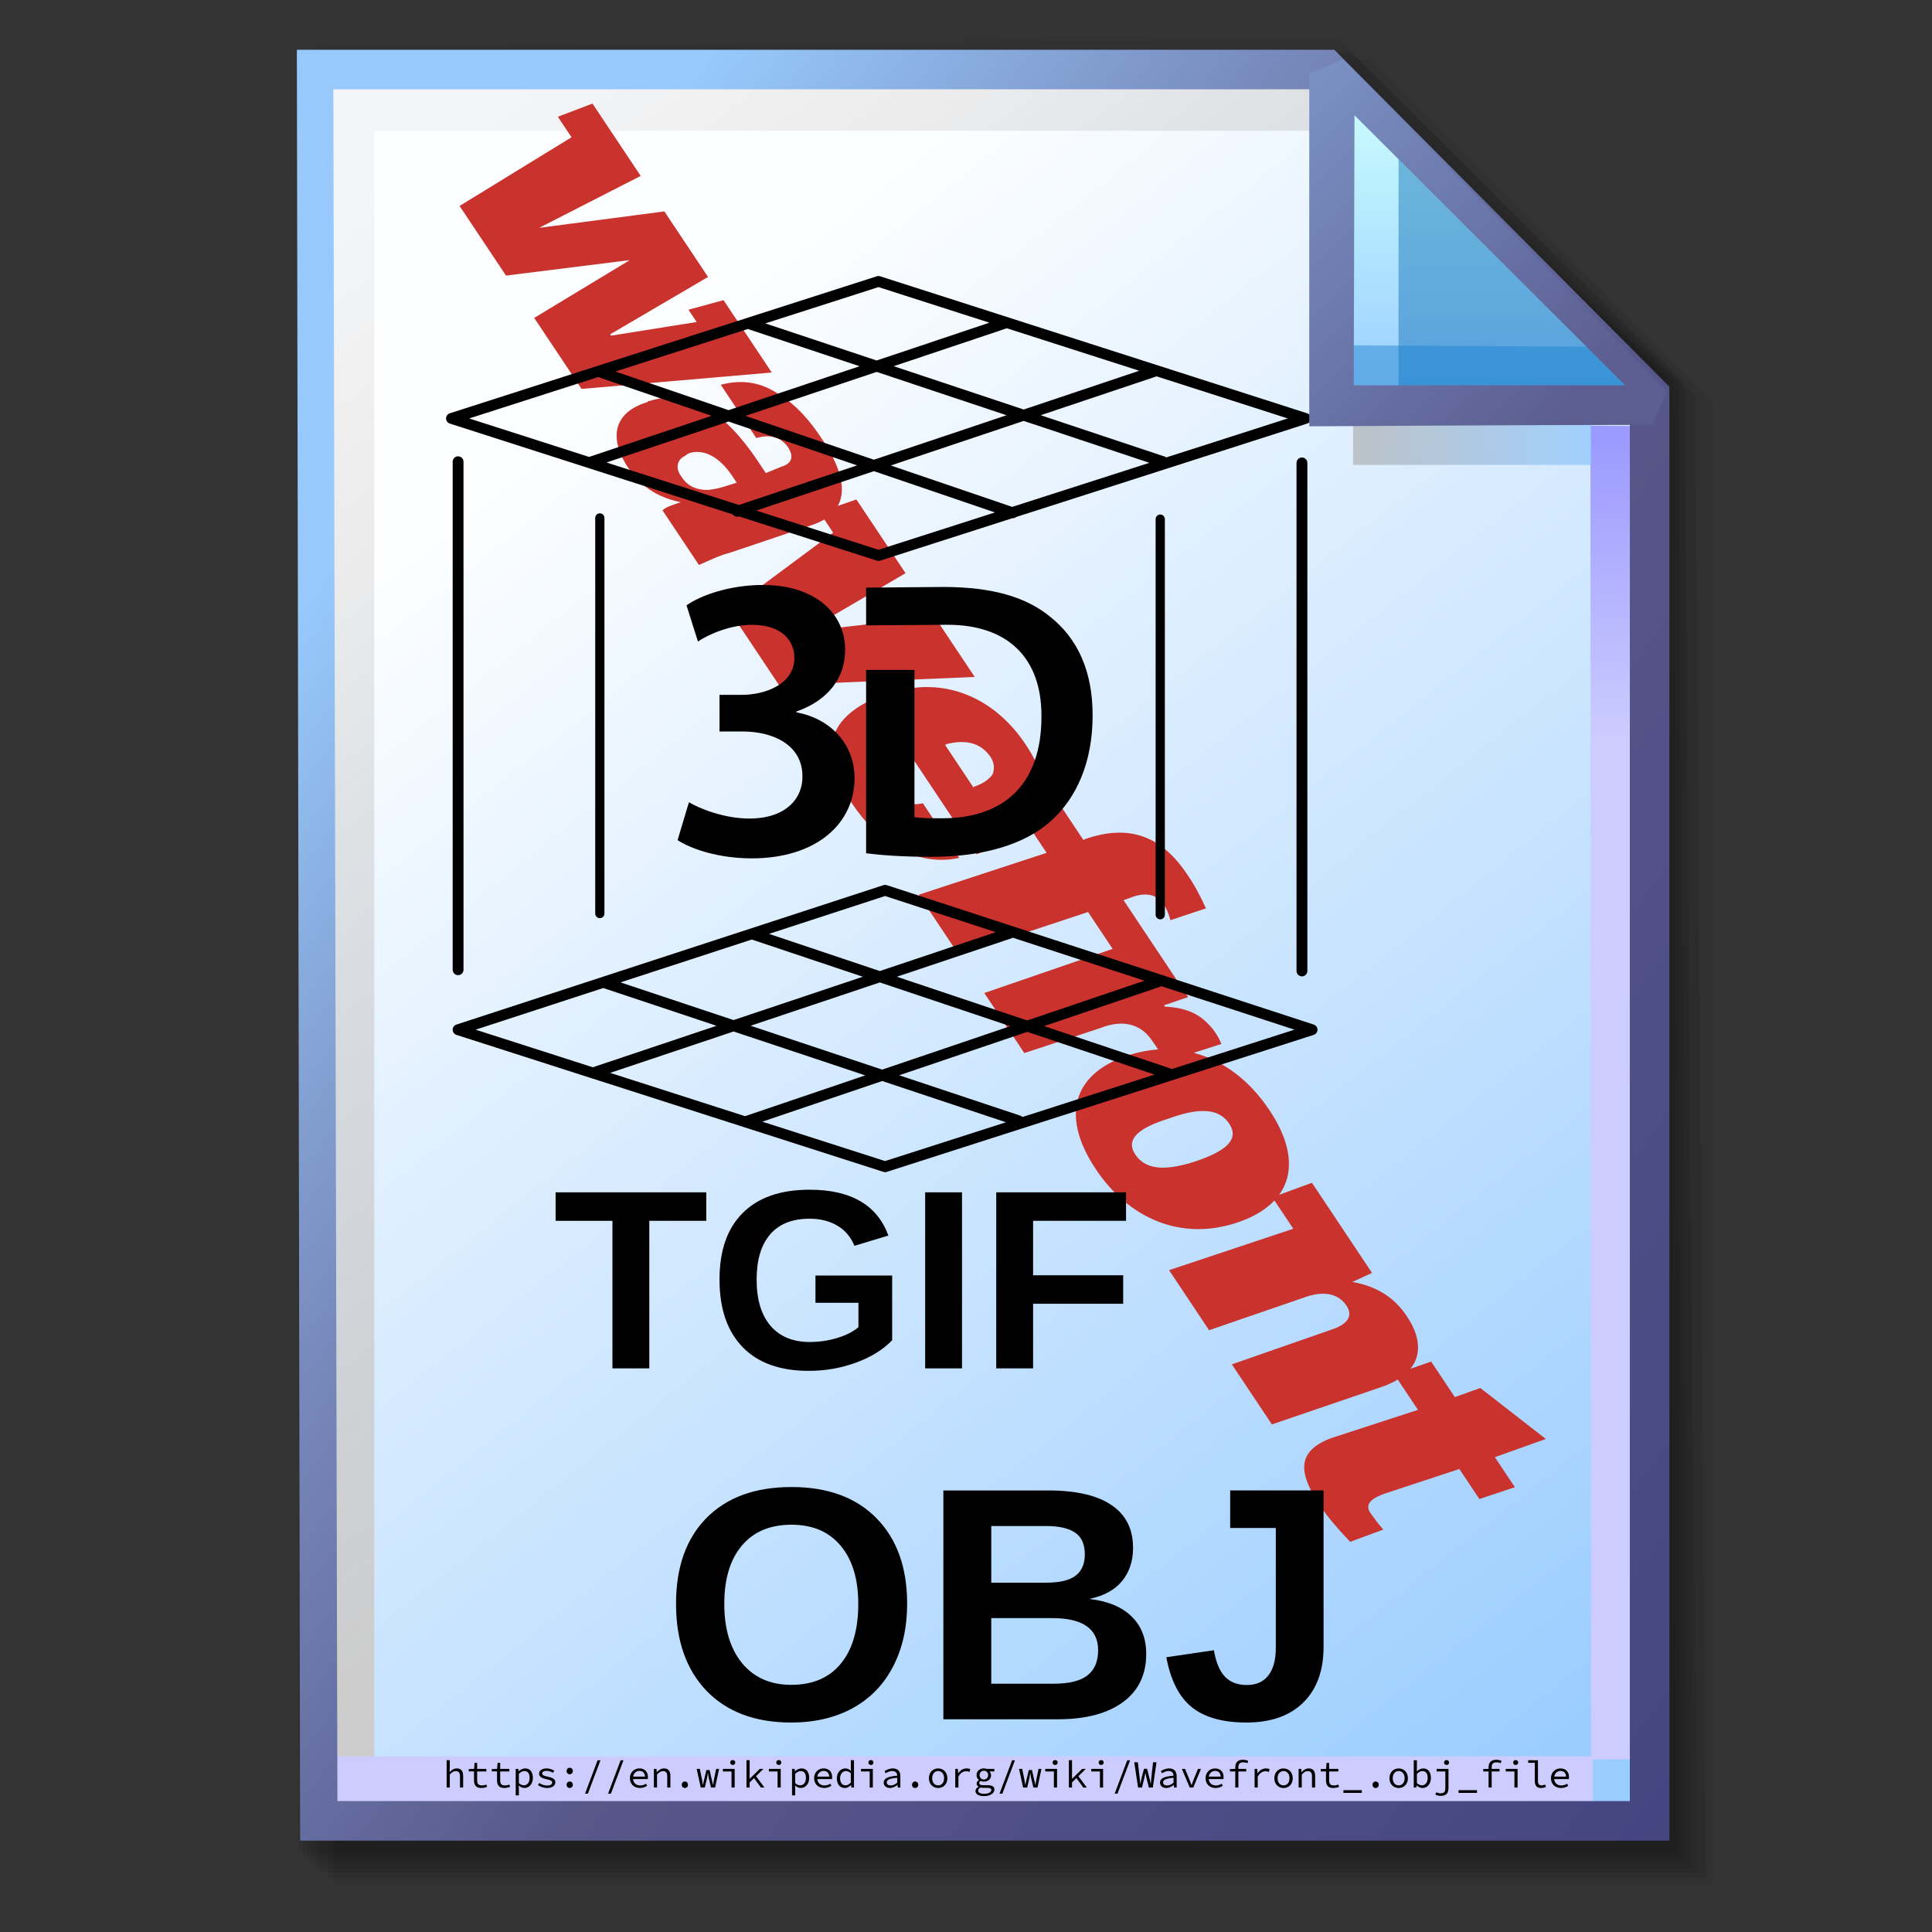 <?xml version="1.0" encoding="UTF-8" standalone="no"?>
<!-- Created with Inkscape (http://www.inkscape.org/) -->

<svg
   width="256mm"
   height="256mm"
   viewBox="0 0 256 256"
   version="1.1"
   id="svg1"
   inkscape:version="1.3.2 (091e20ef0f, 2023-11-25)"
   xml:space="preserve"
   sodipodi:docname="application-x-tgif.svg"
   xmlns:inkscape="http://www.inkscape.org/namespaces/inkscape"
   xmlns:sodipodi="http://sodipodi.sourceforge.net/DTD/sodipodi-0.dtd"
   xmlns:xlink="http://www.w3.org/1999/xlink"
   xmlns="http://www.w3.org/2000/svg"
   xmlns:svg="http://www.w3.org/2000/svg"
   xmlns:rdf="http://www.w3.org/1999/02/22-rdf-syntax-ns#"
   xmlns:cc="http://creativecommons.org/ns#"
   xmlns:dc="http://purl.org/dc/elements/1.1/"><rect x="0" y="0" width="256" height="256" fill="#333333" stroke="none"/><defs
     id="defs1"><linearGradient
       id="linearGradient26"
       inkscape:collect="always"><stop
         style="stop-color:#7b91c4;stop-opacity:1;"
         offset="0"
         id="stop26" /><stop
         style="stop-color:#5c5e91;stop-opacity:1"
         offset="1"
         id="stop27" /></linearGradient><linearGradient
       id="linearGradient24"
       inkscape:collect="always"><stop
         style="stop-color:#c7fafe;stop-opacity:1;"
         offset="0"
         id="stop24" /><stop
         style="stop-color:#9acdff;stop-opacity:1"
         offset="1"
         id="stop25" /></linearGradient><linearGradient
       id="linearGradient22"
       inkscape:collect="always"><stop
         style="stop-color:#adaeae;stop-opacity:0.825;"
         offset="0"
         id="stop22" /><stop
         style="stop-color:#8ac5fe;stop-opacity:0.836;"
         offset="1"
         id="stop23" /></linearGradient><linearGradient
       id="linearGradient18"
       inkscape:collect="always"><stop
         style="stop-color:#9797ff;stop-opacity:1;"
         offset="0"
         id="stop18" /><stop
         style="stop-color:#ccccff;stop-opacity:1;"
         offset="0.3"
         id="stop20" /><stop
         style="stop-color:#ccccff;stop-opacity:1;"
         offset="1"
         id="stop19" /></linearGradient><linearGradient
       id="linearGradient16"
       inkscape:collect="always"><stop
         style="stop-color:#cdcdcd;stop-opacity:0.175;"
         offset="0"
         id="stop16" /><stop
         style="stop-color:#cdcdcd;stop-opacity:1;"
         offset="1"
         id="stop17" /></linearGradient><linearGradient
       id="linearGradient12"
       inkscape:collect="always"><stop
         style="stop-color:#fdfeff;stop-opacity:1;"
         offset="0"
         id="stop13" /><stop
         style="stop-color:#99ccff;stop-opacity:1;"
         offset="1"
         id="stop14" /></linearGradient><linearGradient
       id="linearGradient9"
       inkscape:collect="always"><stop
         style="stop-color:#97c9fc;stop-opacity:1;"
         offset="0"
         id="stop9" /><stop
         style="stop-color:#7788bb;stop-opacity:1"
         offset="0.25"
         id="stop12" /><stop
         style="stop-color:#57578a;stop-opacity:1"
         offset="0.5"
         id="stop11" /><stop
         style="stop-color:#444482;stop-opacity:1;"
         offset="1"
         id="stop10" /></linearGradient><linearGradient
       inkscape:collect="always"
       xlink:href="#linearGradient9"
       id="linearGradient10"
       x1="31.622"
       y1="100.24"
       x2="221.195"
       y2="240.29"
       gradientUnits="userSpaceOnUse" /><linearGradient
       inkscape:collect="always"
       xlink:href="#linearGradient12"
       id="linearGradient14"
       x1="73.583"
       y1="62.021"
       x2="207.03"
       y2="229.599"
       gradientUnits="userSpaceOnUse" /><linearGradient
       inkscape:collect="always"
       xlink:href="#linearGradient16"
       id="linearGradient17"
       x1="57.531"
       y1="26.421"
       x2="147.132"
       y2="144.341"
       gradientUnits="userSpaceOnUse" /><linearGradient
       inkscape:collect="always"
       xlink:href="#linearGradient18"
       id="linearGradient19"
       x1="209.825"
       y1="58.536"
       x2="210.583"
       y2="194.577"
       gradientUnits="userSpaceOnUse" /><linearGradient
       inkscape:collect="always"
       xlink:href="#linearGradient22"
       id="linearGradient23"
       x1="177.192"
       y1="58.991"
       x2="207.32"
       y2="58.991"
       gradientUnits="userSpaceOnUse" /><linearGradient
       inkscape:collect="always"
       xlink:href="#linearGradient24"
       id="linearGradient25"
       x1="176.32"
       y1="20.127"
       x2="176.32"
       y2="56.696"
       gradientUnits="userSpaceOnUse" /><linearGradient
       inkscape:collect="always"
       xlink:href="#linearGradient26"
       id="linearGradient27"
       x1="172.597"
       y1="13.512"
       x2="210.544"
       y2="51.286"
       gradientUnits="userSpaceOnUse" /></defs><sodipodi:namedview
     id="base"
     pagecolor="#ffffff"
     bordercolor="#000000"
     borderopacity="0.3"
     inkscape:pageopacity="0.0"
     inkscape:pageshadow="2"
     inkscape:zoom="0.98994949"
     inkscape:cx="505.07627"
     inkscape:cy="476.792"
     inkscape:document-units="mm"
     inkscape:showpageshadow="2"
     inkscape:pagecheckerboard="0"
     inkscape:deskcolor="#d1d1d1"
     inkscape:current-layer="g28"
     showguides="true" /><g
     id="g28"
     transform="matrix(1.048,0,0,1.048,-6.407,-6.138)"><g
       id="g7"
       inkscape:label="shadow"
       style="display:inline"><path
         id="rect1"
         style="fill:#000000;fill-opacity:0.06;stroke-width:3.728;stroke-linecap:square"
         d="M 48.381,13.418 H 179.161 l 43.467,43.278 V 244.173 H 48.381 Z"
         sodipodi:nodetypes="cccccc" /><path
         id="path1"
         style="fill:#000000;fill-opacity:0.075;stroke-width:3.728;stroke-linecap:square"
         d="m 47.563,12.6 129.443,-0.134 43.467,43.278 1.336,187.61 H 47.563 Z"
         sodipodi:nodetypes="cccccc" /><path
         id="path2"
         style="fill:#000000;fill-opacity:0.06;stroke-width:3.728;stroke-linecap:square"
         d="m 46.494,11.793 128.976,-0.869 43.467,43.278 1.804,188.345 H 46.494 Z"
         sodipodi:nodetypes="cccccc" /><path
         id="path3"
         style="fill:#000000;fill-opacity:0.06;stroke-width:3.728;stroke-linecap:square"
         d="m 45.965,12.333 129.778,0.468 43.467,42.209 1.002,187.008 H 45.965 Z"
         sodipodi:nodetypes="cccccc" /><path
         id="path4"
         style="fill:#000000;fill-opacity:0.06;stroke-width:3.728;stroke-linecap:square"
         d="m 45.436,12.338 129.443,0.935 43.467,41.675 1.336,186.541 H 45.436 Z"
         sodipodi:nodetypes="cccccc" /><path
         id="path5"
         style="fill:#000000;fill-opacity:0.06;stroke-width:3.728;stroke-linecap:square"
         d="M 44.906,12.745 174.884,13.413 218.352,54.152 219.153,240.96 H 44.906 Z"
         sodipodi:nodetypes="cccccc" /><path
         id="path6"
         style="fill:#000000;fill-opacity:0.06;stroke-width:3.728;stroke-linecap:square"
         d="m 44.377,15.022 129.911,0.535 43.467,37.933 0.869,186.942 H 44.377 Z"
         sodipodi:nodetypes="cccccc" /><path
         id="path7"
         style="fill:#000000;fill-opacity:0.06;stroke-width:3.728;stroke-linecap:square"
         d="m 43.848,13.424 129.711,1.069 43.467,39.002 1.069,186.407 H 43.848 Z"
         sodipodi:nodetypes="cccccc" /></g><g
       id="g14"
       style="display:inline"><path
         style="color:#000000;fill:url(#linearGradient14);stroke-linecap:square;-inkscape-stroke:none"
         d="M 46.154,14.648 H 173.783 l 40.903,41.14 V 236.079 H 46.555 Z"
         id="path15"
         inkscape:label="headbgground" /><path
         id="rect16"
         style="display:inline;fill:url(#linearGradient17);fill-opacity:1;stroke-width:5;stroke-linecap:square"
         d="M 45.436,14.165 H 176.703 l 0.204,8.221 H 53.434 V 235.98 h -7.998 z"
         sodipodi:nodetypes="ccccccc" /><path
         id="rect17"
         style="fill:url(#linearGradient19);stroke-width:5;stroke-linecap:square"
         d="M 47.058,227.92 H 207.275 l -0.067,-168.246 7.317,0.067 0.067,168.547 -7.083,0.033 v 7.348 H 47.058 Z"
         sodipodi:nodetypes="ccccccccc" /><path
         style="color:#000000;fill:url(#linearGradient10);stroke-linecap:square;-inkscape-stroke:none"
         d="M 43.648,12.148 44.059,238.58 H 217.186 V 54.758 L 174.822,12.148 Z m 4.609,5 H 172.744 l 39.441,39.672 V 233.58 H 48.775 Z"
         id="path16"
         inkscape:label="headframe"
         sodipodi:nodetypes="cccccccccccc" /></g><g
       id="g1"
       transform="matrix(0.917,0,0,0.917,11.075,10.536)"><g
         fill="#c9322d"
         id="g3"
         transform="matrix(0.104,0.156,-0.156,0.104,193.146,-144.032)"
         style="display:inline"><path
           d="m 507.91,971.93 -8.44,25.346 h 10.853 l -26.546,57.919 h -1.2 l 4.827,-83.265 h -57.919 l -41.026,83.265 9.653,-83.265 h -63.946 l -6.04,26.546 h 18.106 l -3.627,96.532 h 61.546 l 41.013,-82.052 -3.613,82.052 h 62.746 l 67.572,-123.08 H 507.91"
           id="path1-5" /><path
           d="m 772.17,971.93 -9.666,25.346 h 12.066 l -28.96,56.706 h -1.2 l 4.827,-82.052 h -65.159 l -3.64,13.946 c -6.28,-12.053 -22.906,-17.653 -47.039,-17.56 -14.96,-0.133 -31.599,1.493 -45.853,8.44 -12.8,5.093 -23.6,15.16 -28.96,31.373 h 47.066 c 2.68,-8.6 8.133,-15.24 18.093,-15.68 10.067,-0.04 11.746,5.6 9.653,12.066 l -2.413,12.066 h -10.853 c -43.199,0.133 -72.425,12.4 -80.852,42.226 -0.373,0 -0.467,0.32 0,1.213 -7.453,24.253 5.147,38.653 32.586,38.613 18,0.04 31.879,-7.733 42.226,-18.106 -1.747,6.693 -3.12,10.866 -2.413,14.48 h 48.266 c 2.107,-12.706 3,-17.866 4.827,-22.92 l 3.627,-13.28 13.266,-49.466 c 0.92,-3.453 1.427,-6.667 1.56,-9.653 h 11.72 l 4.827,95.318 h 66.359 l 74.812,-123.08 z m -149.62,74.812 c -1.12,3.827 -2.68,8.027 -4.827,12.066 -3.986,6.253 -9.96,11.213 -19.306,10.866 -7.627,0.347 -12.066,-4.386 -10.867,-10.866 -0.373,-1.28 -0.173,-2.267 0,-3.613 3.4,-10.96 15.04,-16.853 31.373,-16.893 h 6.04 l -2.413,8.44"
           id="path2-3" /><path
           d="m 1523.3,998.47 h 26.546 l 7.24,-26.546 h -26.546 l 9.653,-38.613 -57.919,19.306 -4.827,19.306 h -31.36 l -4.08,15.6 c -4.053,-12.933 -16.32,-19.293 -33.333,-19.213 -14.693,-0.133 -29.493,4.68 -43.439,19.306 l 2.413,-15.693 h -79.639 l -6,25.026 c -6.986,-18.786 -26.733,-28.72 -55.532,-28.64 -26.306,-0.08 -49.319,7.867 -66.199,22.946 l 5.867,-20.533 c -6.627,-1.413 -12.826,-1.173 -18.106,0 -10,1.773 -19.133,7.426 -27.746,19.306 h -1.213 l 4.827,-18.106 h -85.665 l 1.213,-4.827 c 2.107,-10.307 7.346,-17.933 18.093,-18.093 4.48,0.16 8.64,1.147 12.066,2.413 l 7.24,-26.546 c -7.947,-1.373 -18.173,-2.6 -27.746,-2.413 -34.653,-0.187 -55.359,14.8 -63.959,48.266 v 1.2 H 954.99 l -4.427,16.96 c -7.066,-13.36 -22.293,-20.64 -47.466,-20.573 -41.293,-0.133 -76.172,21.88 -86.865,62.746 -0.907,2.453 -1.507,4.92 -2.413,7.24 -8.733,43.666 12.293,60.372 53.079,60.332 18.413,0.04 34.466,-3.067 47.066,-9.653 14.24,-7.413 25.626,-18.706 31.373,-33.786 h -48.266 c -3.827,10.16 -12.32,15.32 -21.72,15.68 -14.426,-0.36 -17.16,-9.453 -13.28,-24.133 l 1.213,-3.613 h 86.879 l 1.2,-4.827 v -1.213 c 3.853,-14.613 4.92,-27.146 2.92,-37.399 h 23.626 l -26.546,95.318 h 53.092 l 26.546,-96.532 h 32.586 l -25.346,96.532 h 53.092 l 15.693,-56.706 c 3.4,-15.933 12.746,-26.973 30.16,-26.546 2.413,-0.147 4.507,-0.12 6.493,-0.04 -3.747,6.547 -6.747,13.813 -8.906,21.76 -11.147,42.199 11.92,65.199 56.706,65.159 43.879,0.04 79.279,-22.96 90.505,-65.159 3.253,-12.08 3.613,-22.533 1.573,-31.373 h 24.973 l -25.346,92.905 h 53.092 l 19.306,-73.599 c 1.653,-5.92 6.76,-20.4 21.72,-20.52 10.586,0.12 11.346,9.2 8.453,19.306 l -19.306,74.812 h 53.092 l 21.72,-82.052 c 1.32,-4.827 1.987,-9.226 2.16,-13.266 h 26.8 l -16.906,60.332 c -9.88,32.853 8.947,38.653 36.199,38.613 9.6,0.04 20.773,-1.347 33.786,-3.627 l 6.04,-25.333 c -5.28,0.96 -10.92,0.96 -15.693,1.2 -9.226,-0.24 -7.16,-9.813 -6.027,-15.68 z m -615.38,18.106 v 1.2 h -37.399 v -1.2 c 4.613,-12.88 12.253,-21.226 25.333,-21.72 5.48,0 9.546,2.213 12.066,6.027 1.453,4.293 1.787,9.44 0,15.693 z m 319.75,16.893 c -5.72,20.84 -13.973,35.079 -28.96,34.986 -14.24,0.09 -14.586,-14.146 -8.44,-34.986 5.04,-20.92 13.026,-35.173 27.746,-34.999 14.506,-0.173 15.12,14.08 9.653,34.999"
           id="path3-6" /></g><g
         style="display:inline;fill:#000000"
         id="g2"
         transform="matrix(2.401,0,0,2.401,54.387,32.954)"><g
           id="g9">
	<g
   id="g8-3">
		<path
   d="M 24.832,22.621 V 33.15 c 0.903,0.114 2.122,0.204 3.747,0.204 2.96,0 5.373,-0.7 6.889,-2.079 1.448,-1.311 2.372,-3.343 2.372,-6.051 0,-2.598 -0.905,-4.407 -2.372,-5.603 -1.398,-1.175 -3.363,-1.764 -6.209,-1.764 l -4.427,0.038 v 2.167 l 4.672,-0.034 c 3.479,0 5.422,1.919 5.397,5.284 0,3.864 -2.145,5.85 -5.756,5.828 -0.566,0 -1.15,0 -1.537,-0.067 V 22.62 h -2.776 z"
   id="path1-7" />
		<path
   d="m 18.118,31.155 c -1.451,0 -2.874,-0.584 -3.459,-0.936 l -0.654,2.175 c 0.819,0.536 2.408,1.048 4.254,1.048 3.76,0 5.909,-2.029 5.909,-4.601 0,-2.056 -1.494,-3.458 -3.34,-3.784 V 25.01 c 1.867,-0.657 2.801,-1.962 2.801,-3.553 0,-1.987 -1.61,-3.715 -4.741,-3.715 -1.822,0 -3.506,0.562 -4.369,1.17 l 0.655,2.078 c 0.63,-0.421 1.867,-0.96 3.104,-0.96 1.66,0 2.435,0.866 2.435,1.896 0,1.519 -1.681,2.126 -3.016,2.126 h -1.283 v 2.104 h 1.332 c 1.748,0 3.429,0.771 3.429,2.568 0.029,1.194 -0.862,2.431 -3.057,2.431 z"
   id="path2-5" />
		<path
   d="m 8.832,11.011 8.335,2.675 c 0.059,0.084 0.153,0.137 0.256,0.137 0.032,0 0.065,-0.005 0.098,-0.017 l 0.011,-0.003 7.917,2.541 c 0.03,0.01 0.063,0.015 0.095,0.015 0.031,0 0.063,-0.005 0.094,-0.015 l 7.6,-2.438 c 0.007,0 0.013,0.003 0.02,0.003 0.071,0 0.141,-0.026 0.194,-0.071 L 50.16,8.475 C 50.289,8.434 50.376,8.314 50.376,8.18 50.376,8.045 50.289,7.925 50.16,7.884 L 25.636,0.015 c -0.061,-0.02 -0.127,-0.02 -0.188,0 L 0.926,7.883 C 0.798,7.924 0.71,8.044 0.71,8.179 c 0,0.135 0.088,0.254 0.216,0.295 l 7.906,2.537 c -0.001,0 -0.001,0 0,0 z m 8.695,2.138 -7.605,-2.44 7.012,-2.352 7.378,2.518 z m 0.376,-5.117 7.534,-2.525 7.462,2.488 -7.619,2.555 z m 7.64,7.69 -7.018,-2.252 6.755,-2.264 6.95,2.371 z m 7.677,-2.464 -6.971,-2.378 7.631,-2.559 7.221,2.407 z m 8.293,-7.497 7.534,2.418 -6.978,2.239 C 42.044,10.398 42.016,10.38 41.985,10.37 L 34.858,7.994 41.504,5.765 c 0.003,0 0.006,-0.003 0.009,-0.004 z M 40.517,5.441 33.879,7.667 26.416,5.179 32.912,3.001 Z M 25.543,0.636 31.914,2.68 25.436,4.852 19.045,2.721 Z m -7.49,2.403 c 0.009,0.004 0.017,0.012 0.026,0.016 L 24.457,5.181 16.934,7.703 10.433,5.484 Z M 9.479,5.791 c 0.029,0.024 0.063,0.046 0.103,0.06 L 15.965,8.028 8.924,10.389 2.037,8.18 Z"
   id="path3-3" />
		<path
   d="M 50.54,42.987 26.019,34.981 c -0.063,-0.021 -0.13,-0.021 -0.193,0 L 1.304,42.987 c -0.128,0.042 -0.214,0.162 -0.214,0.296 0,0.136 0.088,0.255 0.216,0.296 l 7.693,2.469 c 0.023,0.011 0.047,0.019 0.072,0.022 l 16.756,5.377 c 0.03,0.011 0.063,0.016 0.094,0.016 0.032,0 0.064,-0.005 0.095,-0.016 l 24.521,-7.868 c 0.128,-0.041 0.215,-0.16 0.216,-0.296 0,-0.135 -0.086,-0.254 -0.213,-0.296 z m -17.286,-4.989 7.562,2.469 -6.733,2.284 -7.485,-2.511 6.615,-2.218 c 0.015,-0.005 0.026,-0.017 0.041,-0.024 z m -0.144,5.081 -7.354,2.494 -7.555,-2.519 7.419,-2.487 z m -7.189,-7.475 6.357,2.076 -6.659,2.233 -6.363,-2.134 z m -7.65,2.498 c 0.004,0.002 0.008,0.005 0.012,0.006 l 6.359,2.132 -7.421,2.488 -6.493,-2.164 z M 2.409,43.28 9.75,40.884 c 0.014,0.007 0.023,0.017 0.037,0.021 l 6.455,2.152 -7.105,2.382 z m 7.725,2.48 7.088,-2.376 7.561,2.521 -6.904,2.342 z m 15.787,5.065 -7.049,-2.262 6.885,-2.335 7.105,2.37 z m 7.889,-2.53 C 33.777,48.262 33.74,48.234 33.693,48.22 l -6.961,-2.321 7.352,-2.494 7.316,2.454 z m 8.589,-2.756 -7.346,-2.464 6.655,-2.257 c 0.024,-0.008 0.045,-0.024 0.065,-0.039 l 7.66,2.5 z"
   id="path4-5" />
		<path
   d="m 1.09,10.664 v 29.175 c 0,0.171 0.139,0.311 0.31,0.311 0.173,0 0.312,-0.139 0.312,-0.311 V 10.664 c 0,-0.171 -0.139,-0.311 -0.312,-0.311 -0.171,10e-4 -0.31,0.14 -0.31,0.311 z"
   id="path5-5" />
		<path
   d="M 9.276,13.893 V 36.61 c 0,0.146 0.118,0.265 0.265,0.265 0.146,0 0.264,-0.118 0.264,-0.265 V 13.893 c 0,-0.146 -0.118,-0.265 -0.264,-0.265 -0.147,0 -0.265,0.118 -0.265,0.265 z"
   id="path6-6" />
		<path
   d="m 49.86,10.421 c -0.172,0 -0.311,0.139 -0.311,0.311 v 29.175 c 0,0.173 0.139,0.312 0.311,0.312 0.172,0 0.312,-0.139 0.312,-0.312 V 10.731 c -10e-4,-0.17 -0.14,-0.31 -0.312,-0.31 z"
   id="path7-2" />
		<path
   d="m 41.458,13.96 v 22.719 c 0,0.146 0.118,0.265 0.266,0.265 0.146,0 0.264,-0.119 0.264,-0.265 V 13.96 c 0,-0.146 -0.118,-0.265 -0.264,-0.265 -0.148,0 -0.266,0.118 -0.266,0.265 z"
   id="path8-9" />
	</g>
</g></g><path
         style="font-weight:bold;font-size:35.278px;line-height:1.1;font-family:'Liberation Sans';-inkscape-font-specification:'Liberation Sans Bold';letter-spacing:0px;word-spacing:0px;display:inline;stroke-width:0.4;stroke-linecap:round;stroke-linejoin:round;stroke-miterlimit:2.1"
         d="m 84.116,163.223 v 20.343 h -5.082 v -20.343 H 71.196 v -3.927 H 91.97 v 3.927 z m 22.118,16.709 q 1.981,0 3.841,-0.568 1.86,-0.586 2.877,-1.481 v -3.359 h -5.926 v -3.755 h 10.576 v 8.923 q -1.929,1.981 -5.03,3.101 -3.083,1.12 -6.477,1.12 -5.926,0 -9.112,-3.273 -3.187,-3.29 -3.187,-9.319 0,-5.994 3.204,-9.181 3.204,-3.204 9.216,-3.204 8.544,0 10.869,6.322 l -4.685,1.413 q -0.758,-1.843 -2.377,-2.791 -1.619,-0.947 -3.807,-0.947 -3.583,0 -5.443,2.17 -1.86,2.17 -1.86,6.218 0,4.117 1.912,6.373 1.929,2.239 5.409,2.239 z m 15.916,3.635 v -24.271 h 5.082 v 24.271 z m 14.883,-20.343 v 7.51 h 12.42 v 3.927 h -12.42 v 8.906 h -5.082 v -24.271 h 17.897 v 3.927 z"
         id="text1"
         aria-label="TGIF" /><path
         d="m 119.667,216.031 q 0,4.926 -1.948,8.666 -1.948,3.74 -5.576,5.733 -3.628,1.971 -8.465,1.971 -7.435,0 -11.667,-4.367 -4.21,-4.389 -4.21,-12.003 0,-7.591 4.21,-11.846 4.21,-4.255 11.712,-4.255 7.502,0 11.712,4.299 4.232,4.299 4.232,11.801 z m -6.74,0 q 0,-5.106 -2.418,-7.994 -2.418,-2.911 -6.785,-2.911 -4.434,0 -6.852,2.889 -2.418,2.866 -2.418,8.017 0,5.195 2.463,8.196 2.486,2.978 6.763,2.978 4.434,0 6.83,-2.911 2.418,-2.911 2.418,-8.263 z m 39.703,6.919 q 0,4.299 -3.225,6.651 -3.225,2.351 -8.957,2.351 H 124.661 V 200.401 h 14.444 q 5.777,0 8.733,2.015 2.978,1.993 2.978,5.912 0,2.687 -1.5,4.546 -1.478,1.836 -4.523,2.486 3.829,0.448 5.822,2.418 2.015,1.948 2.015,5.173 z m -8.465,-13.727 q 0,-2.127 -1.366,-3.023 -1.344,-0.896 -4.008,-0.896 h -7.524 v 7.815 h 7.569 q 2.799,0 4.053,-0.963 1.276,-0.985 1.276,-2.933 z m 1.836,13.212 q 0,-4.434 -6.36,-4.434 h -8.375 v 9.047 h 8.621 q 3.18,0 4.635,-1.142 1.478,-1.164 1.478,-3.471 z m 20.445,9.965 q -4.904,0 -7.546,-2.127 -2.62,-2.127 -3.493,-6.875 l 6.561,-0.963 q 0.403,2.441 1.5,3.628 1.097,1.164 3.023,1.164 1.971,0 2.978,-1.321 1.03,-1.321 1.03,-3.784 V 205.573 h -6.292 v -5.173 h 12.876 v 21.565 q 0,4.926 -2.799,7.681 -2.799,2.754 -7.838,2.754 z"
         id="text2"
         style="font-weight:bold;font-size:45.861px;line-height:1.1;font-family:'Liberation Sans';-inkscape-font-specification:'Liberation Sans Bold';letter-spacing:0px;word-spacing:0px;display:inline;stroke-width:0.4;stroke-linecap:round;stroke-linejoin:round;stroke-miterlimit:2.1"
         aria-label="OBJ" /><path
         d="m 56.172,241.361 h 0.434 v -1.794 c 0.302,-0.312 0.508,-0.466 0.815,-0.466 0.423,0 0.593,0.233 0.593,0.72 v 1.54 h 0.434 v -1.598 c 0,-0.677 -0.28,-1.037 -0.889,-1.037 -0.402,0 -0.699,0.217 -0.963,0.503 h -0.016 l 0.026,-0.609 v -1.027 h -0.434 z m 4.768,0.064 c 0.323,0 0.572,-0.069 0.804,-0.153 l -0.095,-0.318 c -0.185,0.069 -0.376,0.116 -0.619,0.116 -0.497,0 -0.651,-0.243 -0.651,-0.704 v -1.222 h 1.265 v -0.355 h -1.265 v -0.826 h -0.36 l -0.058,0.826 -0.741,0.026 v 0.328 h 0.725 v 1.217 c 0,0.635 0.243,1.064 0.995,1.064 z m 3.175,0 c 0.323,0 0.571,-0.069 0.804,-0.153 l -0.095,-0.318 c -0.185,0.069 -0.376,0.116 -0.619,0.116 -0.497,0 -0.651,-0.243 -0.651,-0.704 v -1.222 h 1.265 V 238.789 H 63.554 v -0.826 h -0.36 l -0.058,0.826 -0.741,0.026 v 0.328 h 0.725 v 1.217 c 0,0.635 0.243,1.064 0.995,1.064 z m 1.582,1.021 h 0.434 v -0.868 l -0.021,-0.487 h 0.016 c 0.228,0.212 0.529,0.333 0.767,0.333 0.619,0 1.169,-0.513 1.169,-1.386 0,-0.799 -0.37,-1.312 -1.064,-1.312 -0.318,0 -0.651,0.164 -0.889,0.392 h -0.016 l -0.037,-0.328 h -0.36 z m 1.122,-1.386 c -0.175,0 -0.445,-0.085 -0.688,-0.302 v -1.281 c 0.265,-0.265 0.529,-0.386 0.757,-0.386 0.513,0 0.725,0.381 0.725,0.947 0,0.635 -0.333,1.021 -0.794,1.021 z m 3.201,0.365 c 0.736,0 1.143,-0.349 1.143,-0.767 0,-0.392 -0.206,-0.609 -1.064,-0.794 -0.524,-0.111 -0.746,-0.206 -0.746,-0.429 0,-0.196 0.153,-0.37 0.593,-0.37 0.328,0 0.624,0.106 0.863,0.27 l 0.212,-0.28 c -0.254,-0.175 -0.646,-0.328 -1.037,-0.328 -0.704,0 -1.069,0.318 -1.069,0.73 0,0.386 0.339,0.614 1.005,0.751 0.698,0.143 0.804,0.28 0.804,0.476 0,0.217 -0.217,0.402 -0.651,0.402 -0.476,0 -0.82,-0.138 -1.117,-0.349 l -0.201,0.286 c 0.312,0.217 0.762,0.402 1.265,0.402 z m 3.122,-1.894 c 0.238,0 0.429,-0.18 0.429,-0.445 0,-0.27 -0.191,-0.45 -0.429,-0.45 -0.238,0 -0.429,0.18 -0.429,0.45 0,0.265 0.191,0.445 0.429,0.445 z m 0,1.894 c 0.238,0 0.429,-0.18 0.429,-0.445 0,-0.27 -0.191,-0.45 -0.429,-0.45 -0.238,0 -0.429,0.18 -0.429,0.45 0,0.265 0.191,0.445 0.429,0.445 z m 2.111,0.783 h 0.392 l 1.736,-4.604 h -0.392 z m 3.175,0 h 0.392 l 1.736,-4.604 h -0.392 z m 4.334,-3.138 c 0.439,0 0.73,0.259 0.767,0.788 h -1.64 c 0.079,-0.508 0.45,-0.788 0.873,-0.788 z m 0.064,2.355 c 0.413,0 0.741,-0.138 0.995,-0.307 l -0.159,-0.286 c -0.233,0.148 -0.476,0.243 -0.783,0.243 -0.534,0 -0.947,-0.296 -1,-0.878 h 2.027 c 0.011,-0.069 0.021,-0.164 0.021,-0.265 0,-0.725 -0.434,-1.207 -1.175,-1.207 -0.688,0 -1.312,0.508 -1.312,1.344 0,0.857 0.614,1.355 1.386,1.355 z m 1.921,-0.064 h 0.434 v -1.794 c 0.302,-0.312 0.508,-0.466 0.815,-0.466 0.423,0 0.593,0.233 0.593,0.72 v 1.54 h 0.434 v -1.598 c 0,-0.677 -0.28,-1.037 -0.889,-1.037 -0.402,0 -0.699,0.217 -0.968,0.503 h -0.021 l -0.037,-0.439 h -0.36 z m 4.27,0.064 c 0.238,0 0.429,-0.18 0.429,-0.445 0,-0.27 -0.191,-0.45 -0.429,-0.45 -0.238,0 -0.429,0.18 -0.429,0.45 0,0.265 0.191,0.445 0.429,0.445 z m 2.191,-0.064 h 0.561 l 0.286,-1.228 c 0.042,-0.18 0.085,-0.434 0.127,-0.762 h 0.021 c 0.042,0.328 0.085,0.582 0.127,0.762 l 0.296,1.228 h 0.561 l 0.55,-2.572 h -0.402 l -0.307,1.492 c -0.048,0.243 -0.074,0.466 -0.116,0.709 h -0.021 c -0.032,-0.243 -0.101,-0.466 -0.159,-0.709 l -0.307,-1.333 h -0.434 l -0.318,1.333 c -0.058,0.238 -0.116,0.466 -0.148,0.709 h -0.021 c -0.032,-0.243 -0.069,-0.466 -0.116,-0.709 l -0.307,-1.492 h -0.434 z m 4.244,0 h 0.434 v -2.572 h -1.63 v 0.355 h 1.196 z m 0.169,-3.111 c 0.196,0 0.349,-0.132 0.349,-0.339 0,-0.201 -0.153,-0.339 -0.349,-0.339 -0.196,0 -0.349,0.138 -0.349,0.339 0,0.206 0.153,0.339 0.349,0.339 z m 1.894,3.111 h 0.434 v -0.698 l 0.609,-0.598 0.947,1.296 h 0.487 l -1.164,-1.561 1.027,-1.011 H 99.357 l -1.386,1.355 h -0.021 v -2.551 h -0.434 z m 4.286,0 h 0.434 v -2.572 h -1.63 v 0.355 h 1.196 z m 0.169,-3.111 c 0.196,0 0.349,-0.132 0.349,-0.339 0,-0.201 -0.153,-0.339 -0.349,-0.339 -0.196,0 -0.349,0.138 -0.349,0.339 0,0.206 0.153,0.339 0.349,0.339 z m 1.826,4.196 h 0.434 v -0.868 l -0.021,-0.487 h 0.016 c 0.228,0.212 0.529,0.333 0.767,0.333 0.619,0 1.169,-0.513 1.169,-1.386 0,-0.799 -0.37,-1.312 -1.064,-1.312 -0.318,0 -0.651,0.164 -0.889,0.392 h -0.016 l -0.037,-0.328 h -0.36 z m 1.122,-1.386 c -0.175,0 -0.445,-0.085 -0.688,-0.302 v -1.281 c 0.265,-0.265 0.529,-0.386 0.757,-0.386 0.513,0 0.725,0.381 0.725,0.947 0,0.635 -0.333,1.021 -0.794,1.021 z m 3.244,-1.99 c 0.439,0 0.73,0.259 0.767,0.788 h -1.64 c 0.079,-0.508 0.45,-0.788 0.873,-0.788 z m 0.064,2.355 c 0.413,0 0.741,-0.138 0.995,-0.307 l -0.159,-0.286 c -0.233,0.148 -0.476,0.243 -0.783,0.243 -0.534,0 -0.947,-0.296 -1,-0.878 h 2.027 c 0.011,-0.069 0.021,-0.164 0.021,-0.265 0,-0.725 -0.434,-1.207 -1.175,-1.207 -0.688,0 -1.312,0.508 -1.312,1.344 0,0.857 0.614,1.355 1.386,1.355 z m 2.863,0 c 0.318,0 0.624,-0.185 0.836,-0.402 h 0.016 l 0.037,0.339 h 0.36 v -3.768 h -0.434 v 0.99 l 0.021,0.476 h -0.016 c -0.222,-0.212 -0.46,-0.333 -0.767,-0.333 -0.609,0 -1.169,0.519 -1.169,1.355 0,0.857 0.445,1.344 1.117,1.344 z m 0.09,-0.365 c -0.476,0 -0.757,-0.37 -0.757,-0.984 0,-0.587 0.36,-0.984 0.804,-0.984 0.222,0 0.444,0.085 0.677,0.302 v 1.281 c -0.228,0.254 -0.471,0.386 -0.725,0.386 z m 3.323,0.302 h 0.434 v -2.572 h -1.63 v 0.355 h 1.196 z m 0.169,-3.111 c 0.196,0 0.349,-0.132 0.349,-0.339 0,-0.201 -0.153,-0.339 -0.349,-0.339 -0.196,0 -0.349,0.138 -0.349,0.339 0,0.206 0.153,0.339 0.349,0.339 z m 2.635,3.175 c 0.365,0 0.73,-0.191 1.016,-0.413 h 0.016 l 0.037,0.349 h 0.355 v -1.577 c 0,-0.64 -0.339,-1.058 -1.042,-1.058 -0.45,0 -0.884,0.201 -1.143,0.37 l 0.169,0.296 c 0.238,-0.148 0.566,-0.307 0.9,-0.307 0.497,0 0.672,0.296 0.683,0.646 -1.328,0.106 -1.863,0.386 -1.863,0.963 0,0.46 0.392,0.73 0.873,0.73 z m 0.116,-0.349 c -0.296,0 -0.566,-0.122 -0.566,-0.413 0,-0.339 0.339,-0.556 1.439,-0.646 v 0.677 c -0.291,0.243 -0.582,0.381 -0.873,0.381 z m 3.344,0.349 c 0.238,0 0.429,-0.18 0.429,-0.445 0,-0.27 -0.191,-0.45 -0.429,-0.45 -0.238,0 -0.429,0.18 -0.429,0.45 0,0.265 0.191,0.445 0.429,0.445 z m 3.175,0 c 0.677,0 1.27,-0.492 1.27,-1.344 0,-0.863 -0.593,-1.355 -1.27,-1.355 -0.677,0 -1.27,0.492 -1.27,1.355 0,0.852 0.593,1.344 1.27,1.344 z m 0,-0.36 c -0.492,0 -0.82,-0.397 -0.82,-0.984 0,-0.593 0.328,-0.995 0.82,-0.995 0.492,0 0.82,0.402 0.82,0.995 0,0.587 -0.328,0.984 -0.82,0.984 z m 2.36,0.296 h 0.434 v -1.508 c 0.307,-0.534 0.672,-0.736 1.058,-0.736 0.201,0 0.296,0.026 0.476,0.09 l 0.101,-0.376 c -0.159,-0.079 -0.318,-0.106 -0.508,-0.106 -0.476,0 -0.878,0.259 -1.148,0.672 h -0.016 l -0.037,-0.609 h -0.36 z m 3.969,1.185 c 0.873,0 1.429,-0.418 1.429,-0.9 0,-0.434 -0.318,-0.603 -0.979,-0.603 h -0.577 c -0.339,0 -0.534,-0.095 -0.534,-0.296 0,-0.122 0.074,-0.217 0.201,-0.296 0.143,0.064 0.302,0.095 0.434,0.095 0.556,0 0.995,-0.333 0.995,-0.884 0,-0.206 -0.101,-0.397 -0.217,-0.519 h 0.667 v -0.355 h -1.064 c -0.111,-0.042 -0.233,-0.064 -0.381,-0.064 -0.545,0 -1.011,0.36 -1.011,0.921 0,0.307 0.143,0.534 0.318,0.667 v 0.021 c -0.196,0.132 -0.307,0.318 -0.307,0.482 0,0.217 0.127,0.349 0.265,0.423 v 0.021 c -0.275,0.159 -0.423,0.365 -0.423,0.572 0,0.455 0.434,0.714 1.185,0.714 z m -0.026,-2.291 c -0.323,0 -0.593,-0.238 -0.593,-0.609 0,-0.36 0.27,-0.603 0.593,-0.603 0.328,0 0.593,0.243 0.593,0.603 0,0.37 -0.265,0.609 -0.593,0.609 z m 0.058,1.974 c -0.55,0 -0.841,-0.169 -0.841,-0.439 0,-0.148 0.085,-0.296 0.328,-0.429 0.111,0.032 0.243,0.042 0.392,0.042 h 0.503 c 0.392,0 0.587,0.069 0.587,0.312 0,0.265 -0.37,0.513 -0.968,0.513 z m 2.101,-0.021 h 0.392 l 1.736,-4.604 h -0.392 z m 3.254,-0.847 h 0.561 l 0.286,-1.228 c 0.042,-0.18 0.085,-0.434 0.127,-0.762 h 0.021 c 0.042,0.328 0.085,0.582 0.127,0.762 l 0.296,1.228 h 0.561 l 0.55,-2.572 h -0.402 l -0.307,1.492 c -0.048,0.243 -0.074,0.466 -0.116,0.709 h -0.021 c -0.032,-0.243 -0.101,-0.466 -0.159,-0.709 l -0.307,-1.334 h -0.434 l -0.318,1.334 c -0.058,0.238 -0.116,0.466 -0.148,0.709 h -0.021 c -0.032,-0.243 -0.069,-0.466 -0.116,-0.709 l -0.307,-1.492 h -0.434 z m 4.244,0 h 0.434 v -2.572 h -1.63 v 0.355 h 1.196 z m 0.169,-3.111 c 0.196,0 0.349,-0.132 0.349,-0.339 0,-0.201 -0.153,-0.339 -0.349,-0.339 -0.196,0 -0.349,0.138 -0.349,0.339 0,0.206 0.153,0.339 0.349,0.339 z m 1.894,3.111 h 0.434 v -0.699 l 0.609,-0.598 0.947,1.296 h 0.487 l -1.164,-1.561 1.027,-1.011 h -0.497 l -1.386,1.355 h -0.021 v -2.551 h -0.434 z m 4.286,0 h 0.434 v -2.572 h -1.63 v 0.355 h 1.196 z m 0.169,-3.111 c 0.196,0 0.349,-0.132 0.349,-0.339 0,-0.201 -0.153,-0.339 -0.349,-0.339 -0.196,0 -0.349,0.138 -0.349,0.339 0,0.206 0.153,0.339 0.349,0.339 z m 1.857,3.958 H 148.67 l 1.736,-4.604 h -0.392 z m 3.233,-0.847 h 0.54 l 0.339,-1.397 c 0.053,-0.212 0.085,-0.413 0.122,-0.624 h 0.016 c 0.032,0.212 0.074,0.413 0.127,0.624 l 0.339,1.397 h 0.55 l 0.508,-3.477 h -0.476 l -0.243,2.185 c -0.032,0.286 -0.042,0.455 -0.064,0.799 h -0.021 c -0.064,-0.344 -0.095,-0.513 -0.169,-0.799 l -0.328,-1.291 h -0.423 l -0.339,1.291 c -0.069,0.286 -0.106,0.455 -0.169,0.799 h -0.016 c -0.016,-0.344 -0.037,-0.513 -0.069,-0.804 l -0.254,-2.18 h -0.497 z m 3.895,0.064 c 0.365,0 0.73,-0.19 1.016,-0.413 h 0.016 l 0.037,0.349 h 0.355 v -1.577 c 0,-0.64 -0.339,-1.058 -1.042,-1.058 -0.45,0 -0.884,0.201 -1.143,0.37 l 0.169,0.296 c 0.238,-0.148 0.566,-0.307 0.9,-0.307 0.497,0 0.672,0.296 0.683,0.646 -1.328,0.106 -1.863,0.386 -1.863,0.963 0,0.46 0.392,0.73 0.873,0.73 z m 0.116,-0.349 c -0.296,0 -0.566,-0.122 -0.566,-0.413 0,-0.339 0.339,-0.556 1.439,-0.646 v 0.677 c -0.291,0.243 -0.582,0.381 -0.873,0.381 z m 3.111,0.286 h 0.487 l 1.064,-2.572 h -0.418 l -0.593,1.46 c -0.106,0.259 -0.191,0.513 -0.28,0.757 h -0.021 c -0.09,-0.243 -0.185,-0.497 -0.291,-0.757 l -0.593,-1.46 h -0.439 z m 3.503,-2.291 c 0.439,0 0.73,0.259 0.767,0.788 h -1.64 c 0.079,-0.508 0.45,-0.788 0.873,-0.788 z m 0.064,2.355 c 0.413,0 0.741,-0.138 0.995,-0.307 l -0.159,-0.286 c -0.233,0.148 -0.476,0.243 -0.783,0.243 -0.534,0 -0.947,-0.296 -1,-0.878 h 2.027 c 0.011,-0.069 0.021,-0.164 0.021,-0.265 0,-0.725 -0.434,-1.206 -1.175,-1.206 -0.688,0 -1.312,0.508 -1.312,1.344 0,0.857 0.614,1.355 1.386,1.355 z m 2.709,-0.064 h 0.429 v -2.217 h 1.08 v -0.355 h -1.08 v -0.233 c 0,-0.418 0.191,-0.672 0.651,-0.672 0.222,0 0.386,0.026 0.598,0.122 l 0.101,-0.328 c -0.243,-0.101 -0.487,-0.148 -0.741,-0.148 -0.709,0 -1.037,0.413 -1.037,1.042 v 0.217 l -0.736,0.026 v 0.328 h 0.736 z m 2.667,0 h 0.434 v -1.508 c 0.307,-0.534 0.672,-0.736 1.058,-0.736 0.201,0 0.296,0.026 0.476,0.09 l 0.101,-0.376 c -0.159,-0.079 -0.318,-0.106 -0.508,-0.106 -0.476,0 -0.878,0.259 -1.148,0.672 h -0.016 l -0.037,-0.609 H 167.577 Z m 3.99,0.064 c 0.677,0 1.27,-0.492 1.27,-1.344 0,-0.863 -0.593,-1.355 -1.27,-1.355 -0.677,0 -1.27,0.492 -1.27,1.355 0,0.852 0.593,1.344 1.27,1.344 z m 0,-0.36 c -0.492,0 -0.82,-0.397 -0.82,-0.984 0,-0.593 0.328,-0.995 0.82,-0.995 0.492,0 0.82,0.402 0.82,0.995 0,0.587 -0.328,0.984 -0.82,0.984 z m 2.08,0.296 h 0.434 v -1.794 c 0.302,-0.312 0.508,-0.466 0.815,-0.466 0.423,0 0.593,0.233 0.593,0.72 v 1.54 h 0.434 v -1.598 c 0,-0.677 -0.28,-1.037 -0.889,-1.037 -0.402,0 -0.699,0.217 -0.968,0.503 h -0.021 l -0.037,-0.439 h -0.36 z m 4.768,0.064 c 0.323,0 0.572,-0.069 0.804,-0.153 l -0.095,-0.318 c -0.185,0.069 -0.376,0.116 -0.619,0.116 -0.497,0 -0.651,-0.243 -0.651,-0.704 v -1.222 h 1.265 v -0.355 h -1.265 v -0.826 h -0.36 l -0.058,0.826 -0.741,0.026 v 0.328 h 0.725 v 1.217 c 0,0.635 0.243,1.064 0.995,1.064 z m 1.408,0.677 h 2.54 v -0.376 h -2.54 z m 4.445,-0.677 c 0.238,0 0.429,-0.18 0.429,-0.445 0,-0.27 -0.191,-0.45 -0.429,-0.45 -0.238,0 -0.429,0.18 -0.429,0.45 0,0.265 0.191,0.445 0.429,0.445 z m 3.175,0 c 0.677,0 1.27,-0.492 1.27,-1.344 0,-0.863 -0.593,-1.355 -1.27,-1.355 -0.677,0 -1.27,0.492 -1.27,1.355 0,0.852 0.593,1.344 1.27,1.344 z m 0,-0.36 c -0.492,0 -0.82,-0.397 -0.82,-0.984 0,-0.593 0.328,-0.995 0.82,-0.995 0.492,0 0.82,0.402 0.82,0.995 0,0.587 -0.328,0.984 -0.82,0.984 z m 3.281,0.36 c 0.614,0 1.164,-0.513 1.164,-1.392 0,-0.794 -0.376,-1.307 -1.069,-1.307 -0.302,0 -0.63,0.153 -0.863,0.392 h -0.016 l 0.016,-0.497 v -1.027 h -0.434 v 3.768 h 0.349 l 0.037,-0.286 h 0.016 c 0.243,0.217 0.55,0.349 0.799,0.349 z m -0.069,-0.365 c -0.185,0 -0.455,-0.085 -0.698,-0.302 v -1.281 c 0.265,-0.265 0.529,-0.386 0.757,-0.386 0.513,0 0.725,0.381 0.725,0.947 0,0.635 -0.333,1.021 -0.783,1.021 z m 2.577,1.45 c 0.831,0 1.079,-0.45 1.079,-1.085 v -2.635 h -1.63 v 0.355 h 1.196 v 2.312 c 0,0.439 -0.138,0.699 -0.651,0.699 -0.196,0 -0.402,-0.053 -0.587,-0.143 l -0.143,0.323 c 0.206,0.101 0.466,0.175 0.736,0.175 z m 0.815,-4.26 c 0.196,0 0.349,-0.132 0.349,-0.339 0,-0.201 -0.153,-0.339 -0.349,-0.339 -0.196,0 -0.349,0.138 -0.349,0.339 0,0.206 0.153,0.339 0.349,0.339 z m 1.651,3.852 h 2.54 v -0.376 h -2.54 z m 4.138,-0.741 h 0.429 v -2.217 h 1.08 v -0.355 h -1.08 v -0.233 c 0,-0.418 0.191,-0.672 0.651,-0.672 0.222,0 0.386,0.026 0.598,0.122 l 0.101,-0.328 c -0.243,-0.101 -0.487,-0.148 -0.741,-0.148 -0.709,0 -1.037,0.413 -1.037,1.042 v 0.217 l -0.736,0.026 v 0.328 h 0.736 z m 3.567,0 h 0.434 v -2.572 h -1.63 v 0.355 h 1.196 z m 0.169,-3.111 c 0.196,0 0.349,-0.132 0.349,-0.339 0,-0.201 -0.153,-0.339 -0.349,-0.339 -0.196,0 -0.349,0.138 -0.349,0.339 0,0.206 0.153,0.339 0.349,0.339 z m 3.487,3.175 c 0.28,0 0.45,-0.053 0.688,-0.153 l -0.111,-0.323 c -0.175,0.079 -0.333,0.116 -0.482,0.116 -0.307,0 -0.508,-0.159 -0.508,-0.534 v -2.937 h -1.349 v 0.355 h 0.915 v 2.551 c 0,0.609 0.302,0.926 0.847,0.926 z m 2.704,-2.355 c 0.439,0 0.73,0.259 0.767,0.788 h -1.64 c 0.079,-0.508 0.45,-0.788 0.873,-0.788 z m 0.064,2.355 c 0.413,0 0.741,-0.138 0.995,-0.307 l -0.159,-0.286 c -0.233,0.148 -0.476,0.243 -0.783,0.243 -0.534,0 -0.947,-0.296 -1,-0.878 h 2.027 c 0.011,-0.069 0.021,-0.164 0.021,-0.265 0,-0.725 -0.434,-1.206 -1.175,-1.206 -0.688,0 -1.312,0.508 -1.312,1.344 0,0.857 0.614,1.355 1.386,1.355 z"
         id="text3"
         style="font-size:5.292px;line-height:1.1;font-family:'Source Code Pro';-inkscape-font-specification:'Source Code Pro';letter-spacing:0px;word-spacing:0px;display:inline;stroke-width:0.4;stroke-linecap:round;stroke-linejoin:round;stroke-miterlimit:2.1"
         aria-label="https://en.wikipedia.org/wiki/Wavefront_.obj_file" /></g><g
       id="rect23"
       style="display:inline"><rect
         style="display:inline;fill:url(#linearGradient23);fill-opacity:0.834;stroke:none;stroke-width:5;stroke-linecap:square;stroke-dasharray:none;stroke-opacity:1"
         id="rect20"
         width="30.128"
         height="11.286"
         x="177.192"
         y="53.348" /><path
         style="color:#000000;display:inline;fill:url(#linearGradient25);stroke-linecap:square;stroke-linejoin:bevel;-inkscape-stroke:none"
         d="m 174.153,15.119 40.916,41.955 H 174.814 Z"
         id="path25" /><g
         id="g27"><path
           id="rect27"
           style="display:inline;fill:#0a6db5;fill-opacity:0.459;stroke-width:5;stroke-linecap:square;stroke-linejoin:bevel"
           d="m 182.94,23.246 33.073,33.829 -33.073,-0.094 z"
           sodipodi:nodetypes="cccc" /><path
           id="path27"
           style="display:inline;fill:#1882cf;fill-opacity:0.459;stroke-width:5;stroke-linecap:square;stroke-linejoin:bevel"
           d="m 175.286,49.515 34.916,0.189 4.677,7.087 -39.688,-0.472 z"
           sodipodi:nodetypes="ccccc" /></g><path
         style="color:#000000;display:inline;fill:url(#linearGradient27);stroke-linecap:square;stroke-linejoin:bevel;-inkscape-stroke:none"
         d="m 175.941,13.373 -4.289,1.785 6.5e-4,44.601 c 0,0 29.863,-0.185 43.415,-0.185 l 1.789,-4.246 z m 1.429,7.057 34.226,34.144 h -34.32 z"
         id="path26"
         sodipodi:nodetypes="cccccccccc" /></g></g></svg>
